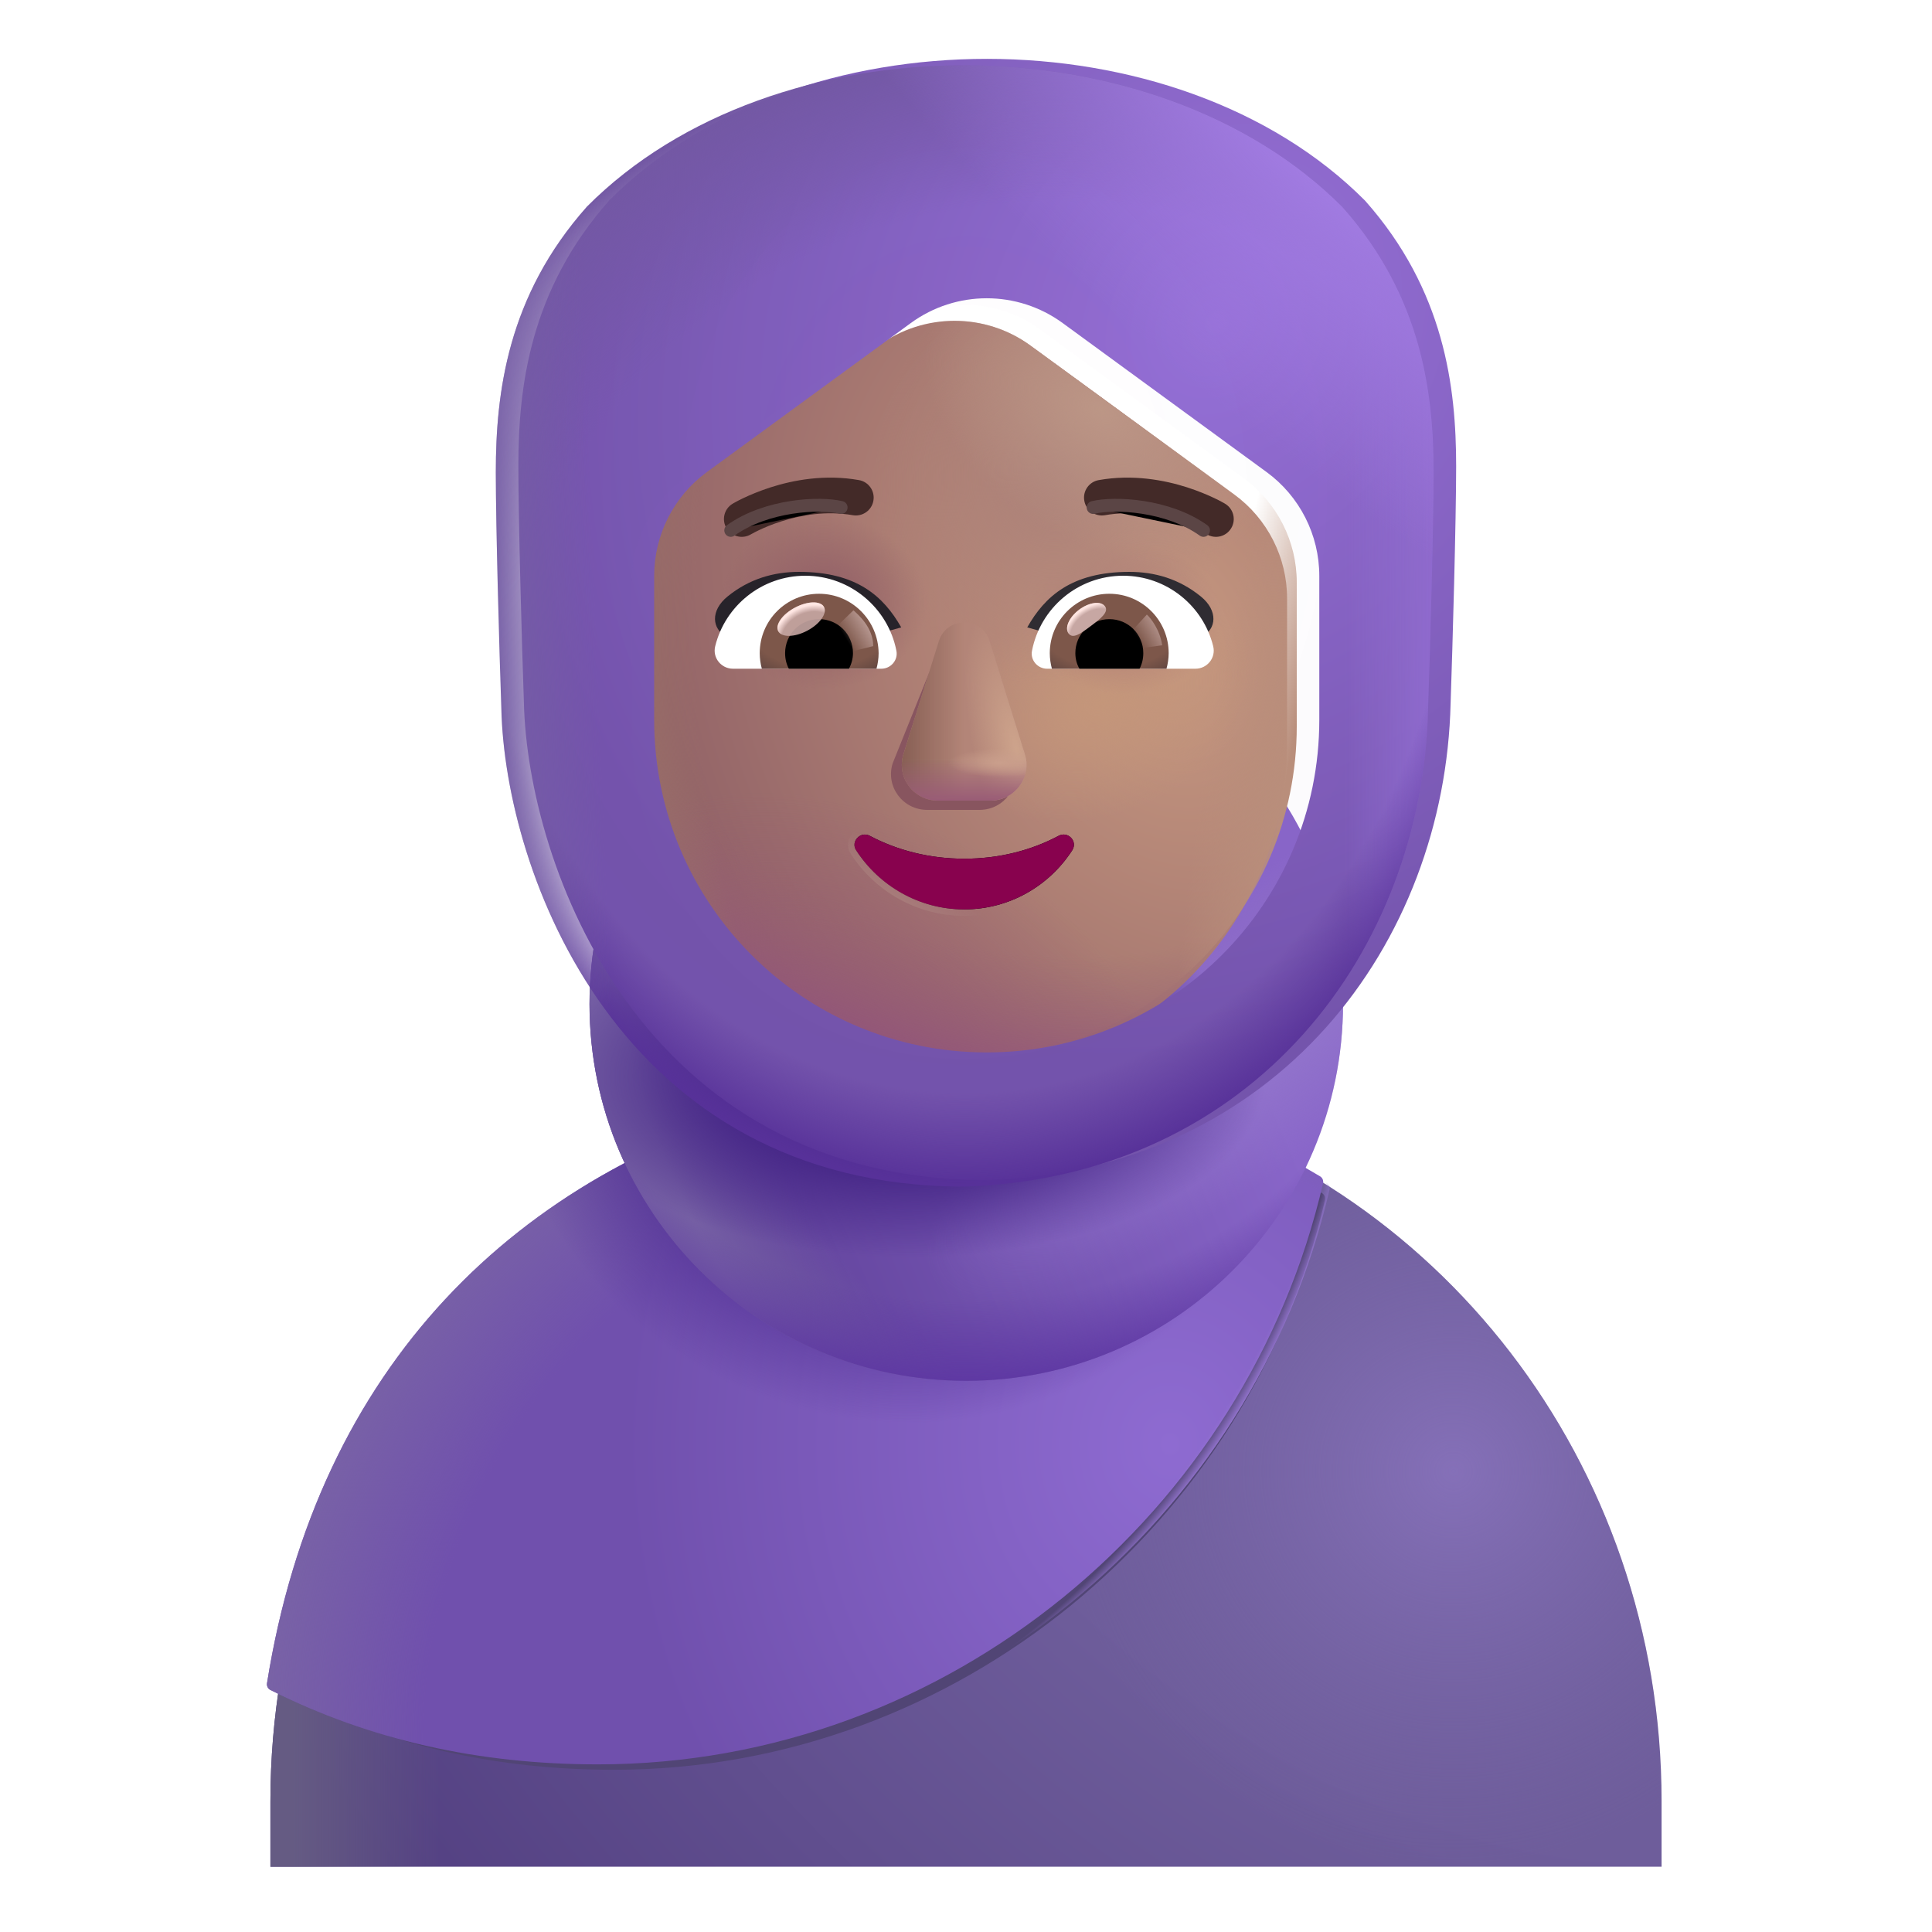 <svg viewBox="1 1 30 30" xmlns="http://www.w3.org/2000/svg">
<path d="M18.552 18.093C18.237 18.012 18.021 17.726 18.021 17.39V15.374C18.021 14.213 17.116 13.277 15.995 13.277C14.874 13.277 13.97 14.213 13.97 15.374V17.39C13.97 17.726 13.753 18.012 13.439 18.093C8.709 19.284 5.199 23.704 5.199 28.968V29.986H26.801V28.968C26.801 23.704 23.291 19.284 18.552 18.093Z" fill="url(#paint0_radial_4002_3298)"/>
<path d="M18.552 18.093C18.237 18.012 18.021 17.726 18.021 17.39V15.374C18.021 14.213 17.116 13.277 15.995 13.277C14.874 13.277 13.97 14.213 13.97 15.374V17.39C13.97 17.726 13.753 18.012 13.439 18.093C8.709 19.284 5.199 23.704 5.199 28.968V29.986H26.801V28.968C26.801 23.704 23.291 19.284 18.552 18.093Z" fill="url(#paint1_radial_4002_3298)"/>
<path d="M18.552 18.093C18.237 18.012 18.021 17.726 18.021 17.39V15.374C18.021 14.213 17.116 13.277 15.995 13.277C14.874 13.277 13.97 14.213 13.97 15.374V17.39C13.97 17.726 13.753 18.012 13.439 18.093C8.709 19.284 5.199 23.704 5.199 28.968V29.986H26.801V28.968C26.801 23.704 23.291 19.284 18.552 18.093Z" fill="url(#paint2_linear_4002_3298)"/>
<g filter="url(#filter0_f_4002_3298)">
<path d="M5.494 27.244C5.487 27.287 5.509 27.33 5.547 27.349C7.069 28.112 8.715 28.481 10.533 28.481C15.882 28.481 20.42 24.631 21.574 19.634C21.584 19.592 21.565 19.549 21.528 19.527C20.645 19.002 19.731 18.526 18.706 18.277C18.392 18.198 18.054 18.145 18.054 17.822V15.88C18.054 14.762 17.152 13.86 16.034 13.86C14.916 13.86 14.014 14.762 14.014 15.88V17.822C14.014 18.145 13.809 18.264 13.495 18.342C9.298 19.452 6.265 22.41 5.494 27.244Z" fill="#514575"/>
</g>
<g filter="url(#filter1_i_4002_3298)">
<path d="M5.246 27.237C5.239 27.28 5.261 27.323 5.299 27.342C6.851 28.12 8.531 28.497 10.385 28.497C15.84 28.497 20.468 24.569 21.644 19.474C21.654 19.432 21.635 19.388 21.598 19.366C20.698 18.831 19.765 18.345 18.719 18.091C18.399 18.011 18.055 17.957 18.055 17.627V15.647C18.055 14.507 17.135 13.587 15.995 13.587C14.855 13.587 13.935 14.507 13.935 15.647V17.627C13.935 17.957 13.725 18.078 13.405 18.158C9.125 19.289 6.032 22.306 5.246 27.237Z" fill="url(#paint3_radial_4002_3298)"/>
<path d="M5.246 27.237C5.239 27.28 5.261 27.323 5.299 27.342C6.851 28.12 8.531 28.497 10.385 28.497C15.84 28.497 20.468 24.569 21.644 19.474C21.654 19.432 21.635 19.388 21.598 19.366C20.698 18.831 19.765 18.345 18.719 18.091C18.399 18.011 18.055 17.957 18.055 17.627V15.647C18.055 14.507 17.135 13.587 15.995 13.587C14.855 13.587 13.935 14.507 13.935 15.647V17.627C13.935 17.957 13.725 18.078 13.405 18.158C9.125 19.289 6.032 22.306 5.246 27.237Z" fill="url(#paint4_radial_4002_3298)"/>
<path d="M5.246 27.237C5.239 27.28 5.261 27.323 5.299 27.342C6.851 28.12 8.531 28.497 10.385 28.497C15.84 28.497 20.468 24.569 21.644 19.474C21.654 19.432 21.635 19.388 21.598 19.366C20.698 18.831 19.765 18.345 18.719 18.091C18.399 18.011 18.055 17.957 18.055 17.627V15.647C18.055 14.507 17.135 13.587 15.995 13.587C14.855 13.587 13.935 14.507 13.935 15.647V17.627C13.935 17.957 13.725 18.078 13.405 18.158C9.125 19.289 6.032 22.306 5.246 27.237Z" fill="url(#paint5_radial_4002_3298)"/>
</g>
<path d="M5.246 27.237C5.239 27.28 5.261 27.323 5.299 27.342C6.851 28.12 8.531 28.497 10.385 28.497C15.84 28.497 20.468 24.569 21.644 19.474C21.654 19.432 21.635 19.388 21.598 19.366C20.698 18.831 19.765 18.345 18.719 18.091C18.399 18.011 18.055 17.957 18.055 17.627V15.647C18.055 14.507 17.135 13.587 15.995 13.587C14.855 13.587 13.935 14.507 13.935 15.647V17.627C13.935 17.957 13.725 18.078 13.405 18.158C9.125 19.289 6.032 22.306 5.246 27.237Z" fill="url(#paint6_radial_4002_3298)"/>
<path d="M16.004 22.441C19.235 22.441 21.854 19.822 21.854 16.591C21.854 13.36 19.235 10.741 16.004 10.741C12.774 10.741 10.154 13.36 10.154 16.591C10.154 19.822 12.774 22.441 16.004 22.441Z" fill="url(#paint7_linear_4002_3298)"/>
<path d="M16.004 22.441C19.235 22.441 21.854 19.822 21.854 16.591C21.854 13.36 19.235 10.741 16.004 10.741C12.774 10.741 10.154 13.36 10.154 16.591C10.154 19.822 12.774 22.441 16.004 22.441Z" fill="url(#paint8_radial_4002_3298)"/>
<path d="M16.004 22.441C19.235 22.441 21.854 19.822 21.854 16.591C21.854 13.36 19.235 10.741 16.004 10.741C12.774 10.741 10.154 13.36 10.154 16.591C10.154 19.822 12.774 22.441 16.004 22.441Z" fill="url(#paint9_radial_4002_3298)"/>
<path d="M16.004 22.441C19.235 22.441 21.854 19.822 21.854 16.591C21.854 13.36 19.235 10.741 16.004 10.741C12.774 10.741 10.154 13.36 10.154 16.591C10.154 19.822 12.774 22.441 16.004 22.441Z" fill="url(#paint10_radial_4002_3298)"/>
<path d="M16.004 22.441C19.235 22.441 21.854 19.822 21.854 16.591C21.854 13.36 19.235 10.741 16.004 10.741C12.774 10.741 10.154 13.36 10.154 16.591C10.154 19.822 12.774 22.441 16.004 22.441Z" fill="url(#paint11_radial_4002_3298)"/>
<g filter="url(#filter2_i_4002_3298)">
<path d="M17.152 6.117C16.449 5.603 15.495 5.603 14.792 6.117L11.628 8.429C11.113 8.805 10.808 9.405 10.808 10.044V12.196L10.826 12.656C10.828 12.711 10.832 12.765 10.836 12.82C11.107 15.417 13.303 17.442 15.972 17.442C18.824 17.442 21.136 15.13 21.136 12.278V10.044C21.136 9.405 20.831 8.805 20.316 8.429L17.152 6.117Z" fill="url(#paint12_radial_4002_3298)"/>
<path d="M17.152 6.117C16.449 5.603 15.495 5.603 14.792 6.117L11.628 8.429C11.113 8.805 10.808 9.405 10.808 10.044V12.196L10.826 12.656C10.828 12.711 10.832 12.765 10.836 12.82C11.107 15.417 13.303 17.442 15.972 17.442C18.824 17.442 21.136 15.13 21.136 12.278V10.044C21.136 9.405 20.831 8.805 20.316 8.429L17.152 6.117Z" fill="url(#paint13_radial_4002_3298)"/>
<path d="M17.152 6.117C16.449 5.603 15.495 5.603 14.792 6.117L11.628 8.429C11.113 8.805 10.808 9.405 10.808 10.044V12.196L10.826 12.656C10.828 12.711 10.832 12.765 10.836 12.82C11.107 15.417 13.303 17.442 15.972 17.442C18.824 17.442 21.136 15.13 21.136 12.278V10.044C21.136 9.405 20.831 8.805 20.316 8.429L17.152 6.117Z" fill="url(#paint14_radial_4002_3298)"/>
<path d="M17.152 6.117C16.449 5.603 15.495 5.603 14.792 6.117L11.628 8.429C11.113 8.805 10.808 9.405 10.808 10.044V12.196L10.826 12.656C10.828 12.711 10.832 12.765 10.836 12.82C11.107 15.417 13.303 17.442 15.972 17.442C18.824 17.442 21.136 15.13 21.136 12.278V10.044C21.136 9.405 20.831 8.805 20.316 8.429L17.152 6.117Z" fill="url(#paint15_radial_4002_3298)"/>
<path d="M17.152 6.117C16.449 5.603 15.495 5.603 14.792 6.117L11.628 8.429C11.113 8.805 10.808 9.405 10.808 10.044V12.196L10.826 12.656C10.828 12.711 10.832 12.765 10.836 12.82C11.107 15.417 13.303 17.442 15.972 17.442C18.824 17.442 21.136 15.13 21.136 12.278V10.044C21.136 9.405 20.831 8.805 20.316 8.429L17.152 6.117Z" fill="url(#paint16_radial_4002_3298)"/>
<path d="M17.152 6.117C16.449 5.603 15.495 5.603 14.792 6.117L11.628 8.429C11.113 8.805 10.808 9.405 10.808 10.044V12.196L10.826 12.656C10.828 12.711 10.832 12.765 10.836 12.82C11.107 15.417 13.303 17.442 15.972 17.442C18.824 17.442 21.136 15.13 21.136 12.278V10.044C21.136 9.405 20.831 8.805 20.316 8.429L17.152 6.117Z" fill="url(#paint17_radial_4002_3298)"/>
<path d="M17.152 6.117C16.449 5.603 15.495 5.603 14.792 6.117L11.628 8.429C11.113 8.805 10.808 9.405 10.808 10.044V12.196L10.826 12.656C10.828 12.711 10.832 12.765 10.836 12.82C11.107 15.417 13.303 17.442 15.972 17.442C18.824 17.442 21.136 15.13 21.136 12.278V10.044C21.136 9.405 20.831 8.805 20.316 8.429L17.152 6.117Z" fill="url(#paint18_radial_4002_3298)"/>
<path d="M17.152 6.117C16.449 5.603 15.495 5.603 14.792 6.117L11.628 8.429C11.113 8.805 10.808 9.405 10.808 10.044V12.196L10.826 12.656C10.828 12.711 10.832 12.765 10.836 12.82C11.107 15.417 13.303 17.442 15.972 17.442C18.824 17.442 21.136 15.13 21.136 12.278V10.044C21.136 9.405 20.831 8.805 20.316 8.429L17.152 6.117Z" fill="url(#paint19_radial_4002_3298)"/>
<path d="M17.152 6.117C16.449 5.603 15.495 5.603 14.792 6.117L11.628 8.429C11.113 8.805 10.808 9.405 10.808 10.044V12.196L10.826 12.656C10.828 12.711 10.832 12.765 10.836 12.82C11.107 15.417 13.303 17.442 15.972 17.442C18.824 17.442 21.136 15.13 21.136 12.278V10.044C21.136 9.405 20.831 8.805 20.316 8.429L17.152 6.117Z" fill="url(#paint20_radial_4002_3298)"/>
</g>
<path d="M17.152 6.117C16.449 5.603 15.495 5.603 14.792 6.117L11.628 8.429C11.113 8.805 10.808 9.405 10.808 10.044V12.196L10.826 12.656C10.828 12.711 10.832 12.765 10.836 12.82C11.107 15.417 13.303 17.442 15.972 17.442C18.824 17.442 21.136 15.13 21.136 12.278V10.044C21.136 9.405 20.831 8.805 20.316 8.429L17.152 6.117Z" fill="url(#paint21_radial_4002_3298)"/>
<g filter="url(#filter3_f_4002_3298)">
<path d="M15.567 11.099L14.861 12.854C14.749 13.215 15.018 13.576 15.399 13.576H16.21C16.591 13.576 16.86 13.209 16.747 12.854L16.199 11.099C16.081 10.711 15.69 10.711 15.567 11.099Z" fill="#88555F"/>
</g>
<g filter="url(#filter4_f_4002_3298)">
<path d="M15.578 10.956L15.029 12.711C14.917 13.072 15.186 13.432 15.566 13.432H16.378C16.758 13.432 17.027 13.066 16.915 12.711L16.367 10.956C16.249 10.568 15.701 10.568 15.578 10.956Z" fill="#B38578"/>
<path d="M15.578 10.956L15.029 12.711C14.917 13.072 15.186 13.432 15.566 13.432H16.378C16.758 13.432 17.027 13.066 16.915 12.711L16.367 10.956C16.249 10.568 15.701 10.568 15.578 10.956Z" fill="url(#paint22_radial_4002_3298)"/>
<path d="M15.578 10.956L15.029 12.711C14.917 13.072 15.186 13.432 15.566 13.432H16.378C16.758 13.432 17.027 13.066 16.915 12.711L16.367 10.956C16.249 10.568 15.701 10.568 15.578 10.956Z" fill="url(#paint23_linear_4002_3298)"/>
<path d="M15.578 10.956L15.029 12.711C14.917 13.072 15.186 13.432 15.566 13.432H16.378C16.758 13.432 17.027 13.066 16.915 12.711L16.367 10.956C16.249 10.568 15.701 10.568 15.578 10.956Z" fill="url(#paint24_linear_4002_3298)"/>
<path d="M15.578 10.956L15.029 12.711C14.917 13.072 15.186 13.432 15.566 13.432H16.378C16.758 13.432 17.027 13.066 16.915 12.711L16.367 10.956C16.249 10.568 15.701 10.568 15.578 10.956Z" fill="url(#paint25_radial_4002_3298)"/>
</g>
<g filter="url(#filter5_f_4002_3298)">
<path d="M15.972 14.334C15.435 14.334 14.93 14.204 14.505 13.978C14.36 13.902 14.204 14.07 14.295 14.204C14.65 14.754 15.268 15.121 15.972 15.121C16.676 15.121 17.294 14.754 17.649 14.204C17.74 14.064 17.584 13.902 17.439 13.978C17.015 14.204 16.515 14.334 15.972 14.334Z" stroke="url(#paint26_linear_4002_3298)" stroke-width="0.2"/>
</g>
<path d="M15.972 14.334C15.435 14.334 14.93 14.204 14.505 13.978C14.36 13.902 14.204 14.07 14.295 14.204C14.65 14.754 15.268 15.121 15.972 15.121C16.676 15.121 17.294 14.754 17.649 14.204C17.74 14.064 17.584 13.902 17.439 13.978C17.015 14.204 16.515 14.334 15.972 14.334Z" fill="#88024E"/>
<g filter="url(#filter6_i_4002_3298)">
<path d="M17.151 10.742C17.424 10.26 17.841 9.88 18.737 9.88C19.13 9.88 19.508 9.988 19.844 10.26C20.122 10.484 20.085 10.771 19.87 10.879L19.296 11.206C18.623 10.989 17.879 10.959 17.151 10.742Z" fill="#2F2C32"/>
</g>
<g filter="url(#filter7_i_4002_3298)">
<path d="M14.794 10.742C14.52 10.26 14.103 9.88 13.207 9.88C12.815 9.88 12.436 9.988 12.1 10.26C11.822 10.484 11.86 10.771 12.074 10.879L12.648 11.206C13.321 10.989 14.065 10.959 14.794 10.742Z" fill="#27232A"/>
</g>
<g filter="url(#filter8_i_4002_3298)">
<path d="M12.465 9.494L12.461 9.497C12.461 9.497 12.461 9.497 12.46 9.497C12.329 9.575 12.16 9.533 12.081 9.402C12.002 9.271 12.045 9.1 12.176 9.022L12.177 9.021L12.178 9.021L12.181 9.019L12.191 9.013C12.199 9.009 12.21 9.003 12.224 8.995C12.252 8.979 12.293 8.958 12.344 8.934C12.445 8.886 12.591 8.824 12.767 8.767C13.118 8.655 13.608 8.561 14.138 8.655C14.288 8.681 14.389 8.825 14.362 8.975C14.336 9.126 14.192 9.226 14.042 9.2C13.63 9.127 13.235 9.199 12.935 9.295C12.787 9.342 12.665 9.394 12.582 9.434C12.54 9.454 12.508 9.47 12.488 9.482C12.477 9.487 12.47 9.491 12.465 9.494Z" fill="#432A28"/>
</g>
<g filter="url(#filter9_i_4002_3298)">
<path fill-rule="evenodd" clip-rule="evenodd" d="M19.823 9.022C19.823 9.022 19.823 9.022 19.681 9.259L19.823 9.022C19.954 9.1 19.997 9.271 19.918 9.402C19.84 9.533 19.67 9.575 19.539 9.497C19.539 9.497 19.538 9.497 19.538 9.497L19.534 9.494C19.529 9.491 19.522 9.487 19.511 9.482C19.491 9.47 19.459 9.454 19.417 9.434C19.334 9.394 19.212 9.342 19.064 9.295C18.764 9.199 18.369 9.127 17.957 9.2C17.807 9.226 17.663 9.126 17.637 8.975C17.61 8.825 17.711 8.681 17.861 8.655C18.391 8.561 18.881 8.655 19.232 8.767C19.409 8.824 19.554 8.886 19.655 8.934C19.706 8.958 19.747 8.979 19.775 8.995C19.789 9.003 19.8 9.009 19.808 9.013L19.818 9.019L19.821 9.021L19.822 9.021L19.823 9.022Z" fill="#432A28"/>
</g>
<path d="M18.44 9.94C19.114 9.94 19.683 10.405 19.838 11.033C19.884 11.213 19.746 11.384 19.562 11.384H17.259C17.113 11.384 16.995 11.251 17.025 11.104C17.154 10.443 17.736 9.94 18.44 9.94Z" fill="white"/>
<path d="M18.226 10.22C18.737 10.22 19.147 10.635 19.147 11.142C19.147 11.225 19.134 11.309 19.113 11.384H17.334C17.313 11.305 17.301 11.225 17.301 11.142C17.301 10.635 17.715 10.22 18.226 10.22Z" fill="url(#paint27_radial_4002_3298)"/>
<path d="M17.698 11.142C17.698 10.848 17.933 10.614 18.226 10.614C18.519 10.614 18.753 10.848 18.753 11.142C18.753 11.229 18.733 11.313 18.695 11.384H17.761C17.72 11.313 17.698 11.229 17.698 11.142Z" fill="black"/>
<g filter="url(#filter10_f_4002_3298)">
<path d="M18.158 10.415C18.224 10.503 18.087 10.61 17.931 10.726C17.775 10.843 17.659 10.925 17.593 10.837C17.528 10.75 17.601 10.584 17.757 10.467C17.913 10.351 18.093 10.327 18.158 10.415Z" fill="#C7A7A3"/>
<path d="M18.158 10.415C18.224 10.503 18.087 10.61 17.931 10.726C17.775 10.843 17.659 10.925 17.593 10.837C17.528 10.75 17.601 10.584 17.757 10.467C17.913 10.351 18.093 10.327 18.158 10.415Z" fill="url(#paint28_radial_4002_3298)"/>
</g>
<g filter="url(#filter11_f_4002_3298)">
<path d="M19.046 11.02C19.012 10.782 18.873 10.603 18.808 10.543L18.539 10.837L18.66 11.073L19.046 11.02Z" fill="url(#paint29_linear_4002_3298)"/>
</g>
<path d="M13.505 9.94C12.83 9.94 12.261 10.405 12.106 11.033C12.06 11.213 12.198 11.384 12.383 11.384H14.685C14.832 11.384 14.949 11.251 14.919 11.104C14.79 10.443 14.204 9.94 13.505 9.94Z" fill="white"/>
<path d="M13.718 10.22C13.207 10.22 12.797 10.635 12.797 11.142C12.797 11.225 12.809 11.309 12.83 11.384H14.61C14.631 11.305 14.643 11.225 14.643 11.142C14.639 10.635 14.229 10.22 13.718 10.22Z" fill="url(#paint30_radial_4002_3298)"/>
<path d="M14.245 11.142C14.245 10.848 14.011 10.614 13.718 10.614C13.425 10.614 13.191 10.848 13.191 11.142C13.191 11.229 13.211 11.313 13.249 11.384H14.183C14.22 11.313 14.245 11.229 14.245 11.142Z" fill="black"/>
<g filter="url(#filter12_f_4002_3298)">
<path d="M14.559 11.033C14.559 10.736 14.317 10.537 14.252 10.477L13.954 10.765L14.137 11.138L14.559 11.033Z" fill="url(#paint31_linear_4002_3298)"/>
</g>
<g filter="url(#filter13_f_4002_3298)">
<ellipse cx="13.44" cy="10.614" rx="0.402" ry="0.203" transform="rotate(-27.914 13.44 10.614)" fill="#C7A7A3" fill-opacity="0.9"/>
<ellipse cx="13.44" cy="10.614" rx="0.402" ry="0.203" transform="rotate(-27.914 13.44 10.614)" fill="url(#paint32_radial_4002_3298)"/>
</g>
<g filter="url(#filter14_f_4002_3298)">
<path d="M17.974 8.88C18.307 8.799 19.134 8.84 19.688 9.236" stroke="#5B4545" stroke-width="0.2" stroke-linecap="round"/>
</g>
<g filter="url(#filter15_f_4002_3298)">
<path d="M14.061 8.88C13.729 8.799 12.901 8.84 12.347 9.236" stroke="#5B4545" stroke-width="0.2" stroke-linecap="round"/>
</g>
<g filter="url(#filter16_ii_4002_3298)">
<path fill-rule="evenodd" clip-rule="evenodd" d="M10.114 4.208C13.025 1.28 18.93 1.283 21.846 4.215C23.081 5.605 23.261 7.112 23.261 8.34C23.261 9.176 23.206 11.124 23.175 12.02C23.089 15.733 20.495 19.27 15.98 19.426C10.589 19.426 8.843 14.512 8.785 12.012C8.753 11.116 8.699 9.168 8.699 8.333C8.699 7.105 8.879 5.598 10.114 4.208ZM14.792 6.117C15.495 5.603 16.449 5.603 17.152 6.117L20.316 8.429C20.831 8.805 21.136 9.405 21.136 10.043V12.278C21.136 15.13 18.824 17.442 15.972 17.442C13.12 17.442 10.808 15.13 10.808 12.278V10.043C10.808 9.405 11.113 8.805 11.628 8.429L14.792 6.117Z" fill="url(#paint33_radial_4002_3298)"/>
</g>
<path fill-rule="evenodd" clip-rule="evenodd" d="M10.114 4.208C13.025 1.28 18.93 1.283 21.846 4.215C23.081 5.605 23.261 7.112 23.261 8.34C23.261 9.176 23.206 11.124 23.175 12.02C23.089 15.733 20.495 19.27 15.98 19.426C10.589 19.426 8.843 14.512 8.785 12.012C8.753 11.116 8.699 9.168 8.699 8.333C8.699 7.105 8.879 5.598 10.114 4.208ZM14.792 6.117C15.495 5.603 16.449 5.603 17.152 6.117L20.316 8.429C20.831 8.805 21.136 9.405 21.136 10.043V12.278C21.136 15.13 18.824 17.442 15.972 17.442C13.12 17.442 10.808 15.13 10.808 12.278V10.043C10.808 9.405 11.113 8.805 11.628 8.429L14.792 6.117Z" fill="url(#paint34_linear_4002_3298)"/>
<path fill-rule="evenodd" clip-rule="evenodd" d="M10.114 4.208C13.025 1.28 18.93 1.283 21.846 4.215C23.081 5.605 23.261 7.112 23.261 8.34C23.261 9.176 23.206 11.124 23.175 12.02C23.089 15.733 20.495 19.27 15.98 19.426C10.589 19.426 8.843 14.512 8.785 12.012C8.753 11.116 8.699 9.168 8.699 8.333C8.699 7.105 8.879 5.598 10.114 4.208ZM14.792 6.117C15.495 5.603 16.449 5.603 17.152 6.117L20.316 8.429C20.831 8.805 21.136 9.405 21.136 10.043V12.278C21.136 15.13 18.824 17.442 15.972 17.442C13.12 17.442 10.808 15.13 10.808 12.278V10.043C10.808 9.405 11.113 8.805 11.628 8.429L14.792 6.117Z" fill="url(#paint35_radial_4002_3298)"/>
<path fill-rule="evenodd" clip-rule="evenodd" d="M10.114 4.208C13.025 1.28 18.93 1.283 21.846 4.215C23.081 5.605 23.261 7.112 23.261 8.34C23.261 9.176 23.206 11.124 23.175 12.02C23.089 15.733 20.495 19.27 15.98 19.426C10.589 19.426 8.843 14.512 8.785 12.012C8.753 11.116 8.699 9.168 8.699 8.333C8.699 7.105 8.879 5.598 10.114 4.208ZM14.792 6.117C15.495 5.603 16.449 5.603 17.152 6.117L20.316 8.429C20.831 8.805 21.136 9.405 21.136 10.043V12.278C21.136 15.13 18.824 17.442 15.972 17.442C13.12 17.442 10.808 15.13 10.808 12.278V10.043C10.808 9.405 11.113 8.805 11.628 8.429L14.792 6.117Z" fill="url(#paint36_radial_4002_3298)"/>
<path fill-rule="evenodd" clip-rule="evenodd" d="M10.114 4.208C13.025 1.28 18.93 1.283 21.846 4.215C23.081 5.605 23.261 7.112 23.261 8.34C23.261 9.176 23.206 11.124 23.175 12.02C23.089 15.733 20.495 19.27 15.98 19.426C10.589 19.426 8.843 14.512 8.785 12.012C8.753 11.116 8.699 9.168 8.699 8.333C8.699 7.105 8.879 5.598 10.114 4.208ZM14.792 6.117C15.495 5.603 16.449 5.603 17.152 6.117L20.316 8.429C20.831 8.805 21.136 9.405 21.136 10.043V12.278C21.136 15.13 18.824 17.442 15.972 17.442C13.12 17.442 10.808 15.13 10.808 12.278V10.043C10.808 9.405 11.113 8.805 11.628 8.429L14.792 6.117Z" fill="url(#paint37_radial_4002_3298)"/>
<path fill-rule="evenodd" clip-rule="evenodd" d="M10.114 4.208C13.025 1.28 18.93 1.283 21.846 4.215C23.081 5.605 23.261 7.112 23.261 8.34C23.261 9.176 23.206 11.124 23.175 12.02C23.089 15.733 20.495 19.27 15.98 19.426C10.589 19.426 8.843 14.512 8.785 12.012C8.753 11.116 8.699 9.168 8.699 8.333C8.699 7.105 8.879 5.598 10.114 4.208ZM14.792 6.117C15.495 5.603 16.449 5.603 17.152 6.117L20.316 8.429C20.831 8.805 21.136 9.405 21.136 10.043V12.278C21.136 15.13 18.824 17.442 15.972 17.442C13.12 17.442 10.808 15.13 10.808 12.278V10.043C10.808 9.405 11.113 8.805 11.628 8.429L14.792 6.117Z" fill="url(#paint38_linear_4002_3298)"/>
<defs>
<filter id="filter0_f_4002_3298" x="5.243" y="13.61" width="16.584" height="15.121" filterUnits="userSpaceOnUse" color-interpolation-filters="sRGB">
<feFlood flood-opacity="0" result="BackgroundImageFix"/>
<feBlend mode="normal" in="SourceGraphic" in2="BackgroundImageFix" result="shape"/>
<feGaussianBlur stdDeviation="0.125" result="effect1_foregroundBlur_4002_3298"/>
</filter>
<filter id="filter1_i_4002_3298" x="5.145" y="13.487" width="16.502" height="15.01" filterUnits="userSpaceOnUse" color-interpolation-filters="sRGB">
<feFlood flood-opacity="0" result="BackgroundImageFix"/>
<feBlend mode="normal" in="SourceGraphic" in2="BackgroundImageFix" result="shape"/>
<feColorMatrix in="SourceAlpha" type="matrix" values="0 0 0 0 0 0 0 0 0 0 0 0 0 0 0 0 0 0 127 0" result="hardAlpha"/>
<feOffset dx="-0.1" dy="-0.1"/>
<feGaussianBlur stdDeviation="0.075"/>
<feComposite in2="hardAlpha" operator="arithmetic" k2="-1" k3="1"/>
<feColorMatrix type="matrix" values="0 0 0 0 0.471 0 0 0 0 0.318 0 0 0 0 0.745 0 0 0 1 0"/>
<feBlend mode="normal" in2="shape" result="effect1_innerShadow_4002_3298"/>
</filter>
<filter id="filter2_i_4002_3298" x="10.658" y="5.732" width="10.478" height="11.96" filterUnits="userSpaceOnUse" color-interpolation-filters="sRGB">
<feFlood flood-opacity="0" result="BackgroundImageFix"/>
<feBlend mode="normal" in="SourceGraphic" in2="BackgroundImageFix" result="shape"/>
<feColorMatrix in="SourceAlpha" type="matrix" values="0 0 0 0 0 0 0 0 0 0 0 0 0 0 0 0 0 0 127 0" result="hardAlpha"/>
<feOffset dx="-0.15" dy="0.25"/>
<feGaussianBlur stdDeviation="0.15"/>
<feComposite in2="hardAlpha" operator="arithmetic" k2="-1" k3="1"/>
<feColorMatrix type="matrix" values="0 0 0 0 0.478 0 0 0 0 0.29 0 0 0 0 0.314 0 0 0 1 0"/>
<feBlend mode="normal" in2="shape" result="effect1_innerShadow_4002_3298"/>
</filter>
<filter id="filter3_f_4002_3298" x="14.336" y="10.308" width="2.937" height="3.768" filterUnits="userSpaceOnUse" color-interpolation-filters="sRGB">
<feFlood flood-opacity="0" result="BackgroundImageFix"/>
<feBlend mode="normal" in="SourceGraphic" in2="BackgroundImageFix" result="shape"/>
<feGaussianBlur stdDeviation="0.25" result="effect1_foregroundBlur_4002_3298"/>
</filter>
<filter id="filter4_f_4002_3298" x="14.753" y="10.415" width="2.437" height="3.268" filterUnits="userSpaceOnUse" color-interpolation-filters="sRGB">
<feFlood flood-opacity="0" result="BackgroundImageFix"/>
<feBlend mode="normal" in="SourceGraphic" in2="BackgroundImageFix" result="shape"/>
<feGaussianBlur stdDeviation="0.125" result="effect1_foregroundBlur_4002_3298"/>
</filter>
<filter id="filter5_f_4002_3298" x="14.068" y="13.759" width="3.808" height="1.562" filterUnits="userSpaceOnUse" color-interpolation-filters="sRGB">
<feFlood flood-opacity="0" result="BackgroundImageFix"/>
<feBlend mode="normal" in="SourceGraphic" in2="BackgroundImageFix" result="shape"/>
<feGaussianBlur stdDeviation="0.05" result="effect1_foregroundBlur_4002_3298"/>
</filter>
<filter id="filter6_i_4002_3298" x="16.951" y="9.88" width="3.091" height="1.327" filterUnits="userSpaceOnUse" color-interpolation-filters="sRGB">
<feFlood flood-opacity="0" result="BackgroundImageFix"/>
<feBlend mode="normal" in="SourceGraphic" in2="BackgroundImageFix" result="shape"/>
<feColorMatrix in="SourceAlpha" type="matrix" values="0 0 0 0 0 0 0 0 0 0 0 0 0 0 0 0 0 0 127 0" result="hardAlpha"/>
<feOffset dx="-0.2"/>
<feGaussianBlur stdDeviation="0.2"/>
<feComposite in2="hardAlpha" operator="arithmetic" k2="-1" k3="1"/>
<feColorMatrix type="matrix" values="0 0 0 0 0.118 0 0 0 0 0.071 0 0 0 0 0.157 0 0 0 1 0"/>
<feBlend mode="normal" in2="shape" result="effect1_innerShadow_4002_3298"/>
</filter>
<filter id="filter7_i_4002_3298" x="11.902" y="9.88" width="3.091" height="1.327" filterUnits="userSpaceOnUse" color-interpolation-filters="sRGB">
<feFlood flood-opacity="0" result="BackgroundImageFix"/>
<feBlend mode="normal" in="SourceGraphic" in2="BackgroundImageFix" result="shape"/>
<feColorMatrix in="SourceAlpha" type="matrix" values="0 0 0 0 0 0 0 0 0 0 0 0 0 0 0 0 0 0 127 0" result="hardAlpha"/>
<feOffset dx="0.2"/>
<feGaussianBlur stdDeviation="0.125"/>
<feComposite in2="hardAlpha" operator="arithmetic" k2="-1" k3="1"/>
<feColorMatrix type="matrix" values="0 0 0 0 0.086 0 0 0 0 0.055 0 0 0 0 0.114 0 0 0 1 0"/>
<feBlend mode="normal" in2="shape" result="effect1_innerShadow_4002_3298"/>
</filter>
<filter id="filter8_i_4002_3298" x="12.042" y="8.416" width="2.525" height="1.119" filterUnits="userSpaceOnUse" color-interpolation-filters="sRGB">
<feFlood flood-opacity="0" result="BackgroundImageFix"/>
<feBlend mode="normal" in="SourceGraphic" in2="BackgroundImageFix" result="shape"/>
<feColorMatrix in="SourceAlpha" type="matrix" values="0 0 0 0 0 0 0 0 0 0 0 0 0 0 0 0 0 0 127 0" result="hardAlpha"/>
<feOffset dx="0.2" dy="-0.2"/>
<feGaussianBlur stdDeviation="0.15"/>
<feComposite in2="hardAlpha" operator="arithmetic" k2="-1" k3="1"/>
<feColorMatrix type="matrix" values="0 0 0 0 0.212 0 0 0 0 0.122 0 0 0 0 0.125 0 0 0 1 0"/>
<feBlend mode="normal" in2="shape" result="effect1_innerShadow_4002_3298"/>
</filter>
<filter id="filter9_i_4002_3298" x="17.633" y="8.416" width="2.525" height="1.12" filterUnits="userSpaceOnUse" color-interpolation-filters="sRGB">
<feFlood flood-opacity="0" result="BackgroundImageFix"/>
<feBlend mode="normal" in="SourceGraphic" in2="BackgroundImageFix" result="shape"/>
<feColorMatrix in="SourceAlpha" type="matrix" values="0 0 0 0 0 0 0 0 0 0 0 0 0 0 0 0 0 0 127 0" result="hardAlpha"/>
<feOffset dx="0.2" dy="-0.2"/>
<feGaussianBlur stdDeviation="0.15"/>
<feComposite in2="hardAlpha" operator="arithmetic" k2="-1" k3="1"/>
<feColorMatrix type="matrix" values="0 0 0 0 0.212 0 0 0 0 0.122 0 0 0 0 0.125 0 0 0 1 0"/>
<feBlend mode="normal" in2="shape" result="effect1_innerShadow_4002_3298"/>
</filter>
<filter id="filter10_f_4002_3298" x="17.469" y="10.262" width="0.806" height="0.712" filterUnits="userSpaceOnUse" color-interpolation-filters="sRGB">
<feFlood flood-opacity="0" result="BackgroundImageFix"/>
<feBlend mode="normal" in="SourceGraphic" in2="BackgroundImageFix" result="shape"/>
<feGaussianBlur stdDeviation="0.05" result="effect1_foregroundBlur_4002_3298"/>
</filter>
<filter id="filter11_f_4002_3298" x="18.339" y="10.343" width="0.907" height="0.93" filterUnits="userSpaceOnUse" color-interpolation-filters="sRGB">
<feFlood flood-opacity="0" result="BackgroundImageFix"/>
<feBlend mode="normal" in="SourceGraphic" in2="BackgroundImageFix" result="shape"/>
<feGaussianBlur stdDeviation="0.1" result="effect1_foregroundBlur_4002_3298"/>
</filter>
<filter id="filter12_f_4002_3298" x="13.754" y="10.277" width="1.005" height="1.061" filterUnits="userSpaceOnUse" color-interpolation-filters="sRGB">
<feFlood flood-opacity="0" result="BackgroundImageFix"/>
<feBlend mode="normal" in="SourceGraphic" in2="BackgroundImageFix" result="shape"/>
<feGaussianBlur stdDeviation="0.1" result="effect1_foregroundBlur_4002_3298"/>
</filter>
<filter id="filter13_f_4002_3298" x="12.972" y="10.254" width="0.936" height="0.721" filterUnits="userSpaceOnUse" color-interpolation-filters="sRGB">
<feFlood flood-opacity="0" result="BackgroundImageFix"/>
<feBlend mode="normal" in="SourceGraphic" in2="BackgroundImageFix" result="shape"/>
<feGaussianBlur stdDeviation="0.05" result="effect1_foregroundBlur_4002_3298"/>
</filter>
<filter id="filter14_f_4002_3298" x="17.674" y="8.546" width="2.314" height="0.99" filterUnits="userSpaceOnUse" color-interpolation-filters="sRGB">
<feFlood flood-opacity="0" result="BackgroundImageFix"/>
<feBlend mode="normal" in="SourceGraphic" in2="BackgroundImageFix" result="shape"/>
<feGaussianBlur stdDeviation="0.1" result="effect1_foregroundBlur_4002_3298"/>
</filter>
<filter id="filter15_f_4002_3298" x="12.047" y="8.546" width="2.314" height="0.99" filterUnits="userSpaceOnUse" color-interpolation-filters="sRGB">
<feFlood flood-opacity="0" result="BackgroundImageFix"/>
<feBlend mode="normal" in="SourceGraphic" in2="BackgroundImageFix" result="shape"/>
<feGaussianBlur stdDeviation="0.1" result="effect1_foregroundBlur_4002_3298"/>
</filter>
<filter id="filter16_ii_4002_3298" x="8.549" y="1.764" width="15.212" height="17.812" filterUnits="userSpaceOnUse" color-interpolation-filters="sRGB">
<feFlood flood-opacity="0" result="BackgroundImageFix"/>
<feBlend mode="normal" in="SourceGraphic" in2="BackgroundImageFix" result="shape"/>
<feColorMatrix in="SourceAlpha" type="matrix" values="0 0 0 0 0 0 0 0 0 0 0 0 0 0 0 0 0 0 127 0" result="hardAlpha"/>
<feOffset dx="0.5" dy="-0.25"/>
<feGaussianBlur stdDeviation="0.3"/>
<feComposite in2="hardAlpha" operator="arithmetic" k2="-1" k3="1"/>
<feColorMatrix type="matrix" values="0 0 0 0 0.451 0 0 0 0 0.259 0 0 0 0 0.631 0 0 0 1 0"/>
<feBlend mode="normal" in2="shape" result="effect1_innerShadow_4002_3298"/>
<feColorMatrix in="SourceAlpha" type="matrix" values="0 0 0 0 0 0 0 0 0 0 0 0 0 0 0 0 0 0 127 0" result="hardAlpha"/>
<feOffset dx="-0.15" dy="0.15"/>
<feGaussianBlur stdDeviation="0.25"/>
<feComposite in2="hardAlpha" operator="arithmetic" k2="-1" k3="1"/>
<feColorMatrix type="matrix" values="0 0 0 0 0.38 0 0 0 0 0.196 0 0 0 0 0.482 0 0 0 1 0"/>
<feBlend mode="normal" in2="effect1_innerShadow_4002_3298" result="effect2_innerShadow_4002_3298"/>
</filter>
<radialGradient id="paint0_radial_4002_3298" cx="0" cy="0" r="1" gradientUnits="userSpaceOnUse" gradientTransform="translate(23.879 18.239) rotate(139.191) scale(20.561 26.581)">
<stop offset="0.468" stop-color="#6E5D9B"/>
<stop offset="1" stop-color="#534082"/>
</radialGradient>
<radialGradient id="paint1_radial_4002_3298" cx="0" cy="0" r="1" gradientUnits="userSpaceOnUse" gradientTransform="translate(23.567 23.864) rotate(136.874) scale(6.08 6.12)">
<stop stop-color="#8570B8"/>
<stop offset="1" stop-color="#7866A7" stop-opacity="0"/>
</radialGradient>
<linearGradient id="paint2_linear_4002_3298" x1="5.561" y1="29.986" x2="7.848" y2="29.986" gradientUnits="userSpaceOnUse">
<stop stop-color="#655B83"/>
<stop offset="1" stop-color="#655B83" stop-opacity="0"/>
</linearGradient>
<radialGradient id="paint3_radial_4002_3298" cx="0" cy="0" r="1" gradientUnits="userSpaceOnUse" gradientTransform="translate(19.285 23.52) rotate(180) scale(8.483 9.813)">
<stop stop-color="#8E6BD1"/>
<stop offset="1" stop-color="#7050AD"/>
</radialGradient>
<radialGradient id="paint4_radial_4002_3298" cx="0" cy="0" r="1" gradientUnits="userSpaceOnUse" gradientTransform="translate(18.377 28.834) rotate(-156.758) scale(13.697 12.355)">
<stop offset="0.79" stop-color="#7A65A5" stop-opacity="0"/>
<stop offset="1" stop-color="#7A65A5"/>
</radialGradient>
<radialGradient id="paint5_radial_4002_3298" cx="0" cy="0" r="1" gradientUnits="userSpaceOnUse" gradientTransform="translate(15.182 16.703) rotate(98.548) scale(6.503 6.478)">
<stop offset="0.633" stop-color="#4F2E93"/>
<stop offset="1" stop-color="#4F2E93" stop-opacity="0"/>
</radialGradient>
<radialGradient id="paint6_radial_4002_3298" cx="0" cy="0" r="1" gradientUnits="userSpaceOnUse" gradientTransform="translate(9.879 16.708) rotate(34.303) scale(12.143 13.378)">
<stop offset="0.972" stop-color="#9C7ADA" stop-opacity="0"/>
<stop offset="0.991" stop-color="#9C7ADA"/>
</radialGradient>
<linearGradient id="paint7_linear_4002_3298" x1="20.567" y1="17.52" x2="12.504" y2="20.926" gradientUnits="userSpaceOnUse">
<stop stop-color="#8966C9"/>
<stop offset="1" stop-color="#60429A"/>
</linearGradient>
<radialGradient id="paint8_radial_4002_3298" cx="0" cy="0" r="1" gradientUnits="userSpaceOnUse" gradientTransform="translate(20.535 16.989) rotate(141.559) scale(6.384 1.966)">
<stop offset="0.173" stop-color="#9376CC"/>
<stop offset="1" stop-color="#9376CC" stop-opacity="0"/>
</radialGradient>
<radialGradient id="paint9_radial_4002_3298" cx="0" cy="0" r="1" gradientUnits="userSpaceOnUse" gradientTransform="translate(17.228 16.591) rotate(156.782) scale(6.875 9.548)">
<stop offset="0.694" stop-color="#755FA4" stop-opacity="0"/>
<stop offset="0.928" stop-color="#755FA4"/>
</radialGradient>
<radialGradient id="paint10_radial_4002_3298" cx="0" cy="0" r="1" gradientUnits="userSpaceOnUse" gradientTransform="translate(15.109 17.713) rotate(90) scale(2.814 5.555)">
<stop offset="0.498" stop-color="#452686"/>
<stop offset="1" stop-color="#452686" stop-opacity="0"/>
</radialGradient>
<radialGradient id="paint11_radial_4002_3298" cx="0" cy="0" r="1" gradientUnits="userSpaceOnUse" gradientTransform="translate(16.004 15.8) rotate(90) scale(6.862 8.369)">
<stop offset="0.789" stop-color="#5C35A2" stop-opacity="0"/>
<stop offset="1" stop-color="#5C35A2"/>
</radialGradient>
<radialGradient id="paint12_radial_4002_3298" cx="0" cy="0" r="1" gradientUnits="userSpaceOnUse" gradientTransform="translate(19.203 10.774) rotate(155.969) scale(7.6 9.95)">
<stop stop-color="#C79980"/>
<stop offset="1" stop-color="#946568"/>
</radialGradient>
<radialGradient id="paint13_radial_4002_3298" cx="0" cy="0" r="1" gradientUnits="userSpaceOnUse" gradientTransform="translate(18.255 11.656) rotate(156.951) scale(2.529 1.721)">
<stop stop-color="#C4967A"/>
<stop offset="1" stop-color="#C4967A" stop-opacity="0"/>
</radialGradient>
<radialGradient id="paint14_radial_4002_3298" cx="0" cy="0" r="1" gradientUnits="userSpaceOnUse" gradientTransform="translate(13.844 17.49) rotate(-71.254) scale(4.281 5.58)">
<stop stop-color="#945A73"/>
<stop offset="1" stop-color="#945A73" stop-opacity="0"/>
</radialGradient>
<radialGradient id="paint15_radial_4002_3298" cx="0" cy="0" r="1" gradientUnits="userSpaceOnUse" gradientTransform="translate(17.243 10.345) rotate(100.215) scale(7.732 9.975)">
<stop offset="0.672" stop-color="#996372" stop-opacity="0"/>
<stop offset="1" stop-color="#8E4B81"/>
</radialGradient>
<radialGradient id="paint16_radial_4002_3298" cx="0" cy="0" r="1" gradientUnits="userSpaceOnUse" gradientTransform="translate(18.084 12.561) rotate(169.255) scale(7.502 12.519)">
<stop offset="0.795" stop-color="#9A7267" stop-opacity="0"/>
<stop offset="1" stop-color="#9A7267"/>
</radialGradient>
<radialGradient id="paint17_radial_4002_3298" cx="0" cy="0" r="1" gradientUnits="userSpaceOnUse" gradientTransform="translate(18.608 10.343) rotate(-90) scale(1.188 1.507)">
<stop stop-color="#AE7B75"/>
<stop offset="1" stop-color="#AE7B75" stop-opacity="0"/>
</radialGradient>
<radialGradient id="paint18_radial_4002_3298" cx="0" cy="0" r="1" gradientUnits="userSpaceOnUse" gradientTransform="translate(13.935 10.107) rotate(-90) scale(1.355 1.605)">
<stop stop-color="#8F5C65"/>
<stop offset="1" stop-color="#8F5C65" stop-opacity="0"/>
</radialGradient>
<radialGradient id="paint19_radial_4002_3298" cx="0" cy="0" r="1" gradientUnits="userSpaceOnUse" gradientTransform="translate(17.628 7.952) rotate(105.583) scale(3.457 2.847)">
<stop stop-color="#AB8179"/>
<stop offset="1" stop-color="#AB8179" stop-opacity="0"/>
</radialGradient>
<radialGradient id="paint20_radial_4002_3298" cx="0" cy="0" r="1" gradientUnits="userSpaceOnUse" gradientTransform="translate(18.25 7.119) rotate(123.69) scale(2.028 2.99)">
<stop stop-color="#BC9686"/>
<stop offset="1" stop-color="#BC9686" stop-opacity="0"/>
</radialGradient>
<radialGradient id="paint21_radial_4002_3298" cx="0" cy="0" r="1" gradientUnits="userSpaceOnUse" gradientTransform="translate(21.312 13.431) rotate(-171.416) scale(1.675 9.855)">
<stop offset="0.234" stop-color="#B98E7B"/>
<stop offset="1" stop-color="#B98E7B" stop-opacity="0"/>
</radialGradient>
<radialGradient id="paint22_radial_4002_3298" cx="0" cy="0" r="1" gradientUnits="userSpaceOnUse" gradientTransform="translate(16.782 12.628) rotate(-102.564) scale(2.161 0.666)">
<stop offset="0.017" stop-color="#CDA38B"/>
<stop offset="1" stop-color="#CDA38B" stop-opacity="0"/>
</radialGradient>
<linearGradient id="paint23_linear_4002_3298" x1="15.003" y1="12.703" x2="15.972" y2="12.703" gradientUnits="userSpaceOnUse">
<stop stop-color="#875F54"/>
<stop offset="1" stop-color="#875F54" stop-opacity="0"/>
</linearGradient>
<linearGradient id="paint24_linear_4002_3298" x1="15.972" y1="13.432" x2="15.972" y2="12.786" gradientUnits="userSpaceOnUse">
<stop stop-color="#995C76"/>
<stop offset="1" stop-color="#995C76" stop-opacity="0"/>
</linearGradient>
<radialGradient id="paint25_radial_4002_3298" cx="0" cy="0" r="1" gradientUnits="userSpaceOnUse" gradientTransform="translate(16.534 12.846) rotate(-180) scale(0.804 0.225)">
<stop stop-color="#CA9F8C"/>
<stop offset="1" stop-color="#CA9F8C" stop-opacity="0"/>
</radialGradient>
<linearGradient id="paint26_linear_4002_3298" x1="14.874" y1="14.982" x2="15.349" y2="14.247" gradientUnits="userSpaceOnUse">
<stop stop-color="#A87D7B"/>
<stop offset="0.663" stop-color="#A87D7B" stop-opacity="0"/>
</linearGradient>
<radialGradient id="paint27_radial_4002_3298" cx="0" cy="0" r="1" gradientUnits="userSpaceOnUse" gradientTransform="translate(18.224 10.713) rotate(90) scale(0.837 1.332)">
<stop offset="0.802" stop-color="#7D574A"/>
<stop offset="1" stop-color="#694B43"/>
<stop offset="1" stop-color="#804D49"/>
<stop offset="1" stop-color="#664944"/>
</radialGradient>
<radialGradient id="paint28_radial_4002_3298" cx="0" cy="0" r="1" gradientUnits="userSpaceOnUse" gradientTransform="translate(17.988 10.8) rotate(-127.812) scale(0.39 0.537)">
<stop offset="0.766" stop-color="#FFE6E2" stop-opacity="0"/>
<stop offset="0.966" stop-color="#FFE6E2"/>
</radialGradient>
<linearGradient id="paint29_linear_4002_3298" x1="19.027" y1="10.768" x2="18.703" y2="10.968" gradientUnits="userSpaceOnUse">
<stop stop-color="#B4948D"/>
<stop offset="1" stop-color="#B4948D" stop-opacity="0"/>
</linearGradient>
<radialGradient id="paint30_radial_4002_3298" cx="0" cy="0" r="1" gradientUnits="userSpaceOnUse" gradientTransform="translate(13.72 10.713) rotate(90) scale(0.837 1.332)">
<stop offset="0.802" stop-color="#7D574A"/>
<stop offset="1" stop-color="#694B43"/>
<stop offset="1" stop-color="#804D49"/>
<stop offset="1" stop-color="#664944"/>
</radialGradient>
<linearGradient id="paint31_linear_4002_3298" x1="14.488" y1="10.768" x2="14.164" y2="10.968" gradientUnits="userSpaceOnUse">
<stop stop-color="#B4948D"/>
<stop offset="1" stop-color="#B4948D" stop-opacity="0"/>
</linearGradient>
<radialGradient id="paint32_radial_4002_3298" cx="0" cy="0" r="1" gradientUnits="userSpaceOnUse" gradientTransform="translate(13.424 10.939) rotate(-90.897) scale(0.51 0.613)">
<stop offset="0.766" stop-color="#FFE6E2" stop-opacity="0"/>
<stop offset="0.966" stop-color="#FFE6E2"/>
</radialGradient>
<radialGradient id="paint33_radial_4002_3298" cx="0" cy="0" r="1" gradientUnits="userSpaceOnUse" gradientTransform="translate(19.542 6.079) rotate(121.679) scale(12.051 10.1)">
<stop stop-color="#9670D7"/>
<stop offset="1" stop-color="#7454AC"/>
</radialGradient>
<linearGradient id="paint34_linear_4002_3298" x1="23.261" y1="12.609" x2="21.888" y2="12.609" gradientUnits="userSpaceOnUse">
<stop stop-color="#906CCF"/>
<stop offset="1" stop-color="#906CCF" stop-opacity="0"/>
</linearGradient>
<radialGradient id="paint35_radial_4002_3298" cx="0" cy="0" r="1" gradientUnits="userSpaceOnUse" gradientTransform="translate(15.98 8.638) rotate(90) scale(10.788 8.799)">
<stop stop-color="#573199" stop-opacity="0"/>
<stop offset="0.866" stop-color="#573199" stop-opacity="0.024"/>
<stop offset="1" stop-color="#573199"/>
</radialGradient>
<radialGradient id="paint36_radial_4002_3298" cx="0" cy="0" r="1" gradientUnits="userSpaceOnUse" gradientTransform="translate(17.124 12.45) rotate(-121.106) scale(10.944 11.247)">
<stop offset="0.758" stop-color="#7358A4" stop-opacity="0"/>
<stop offset="0.994" stop-color="#7358A4"/>
</radialGradient>
<radialGradient id="paint37_radial_4002_3298" cx="0" cy="0" r="1" gradientUnits="userSpaceOnUse" gradientTransform="translate(21.761 3.27) rotate(131.065) scale(4.255 13.181)">
<stop offset="0.125" stop-color="#A27CE3"/>
<stop offset="1" stop-color="#A27CE3" stop-opacity="0"/>
</radialGradient>
<linearGradient id="paint38_linear_4002_3298" x1="8.699" y1="11.656" x2="10.294" y2="11.592" gradientUnits="userSpaceOnUse">
<stop stop-color="#755DA5"/>
<stop offset="1" stop-color="#755DA5" stop-opacity="0"/>
</linearGradient>
</defs>
</svg>
